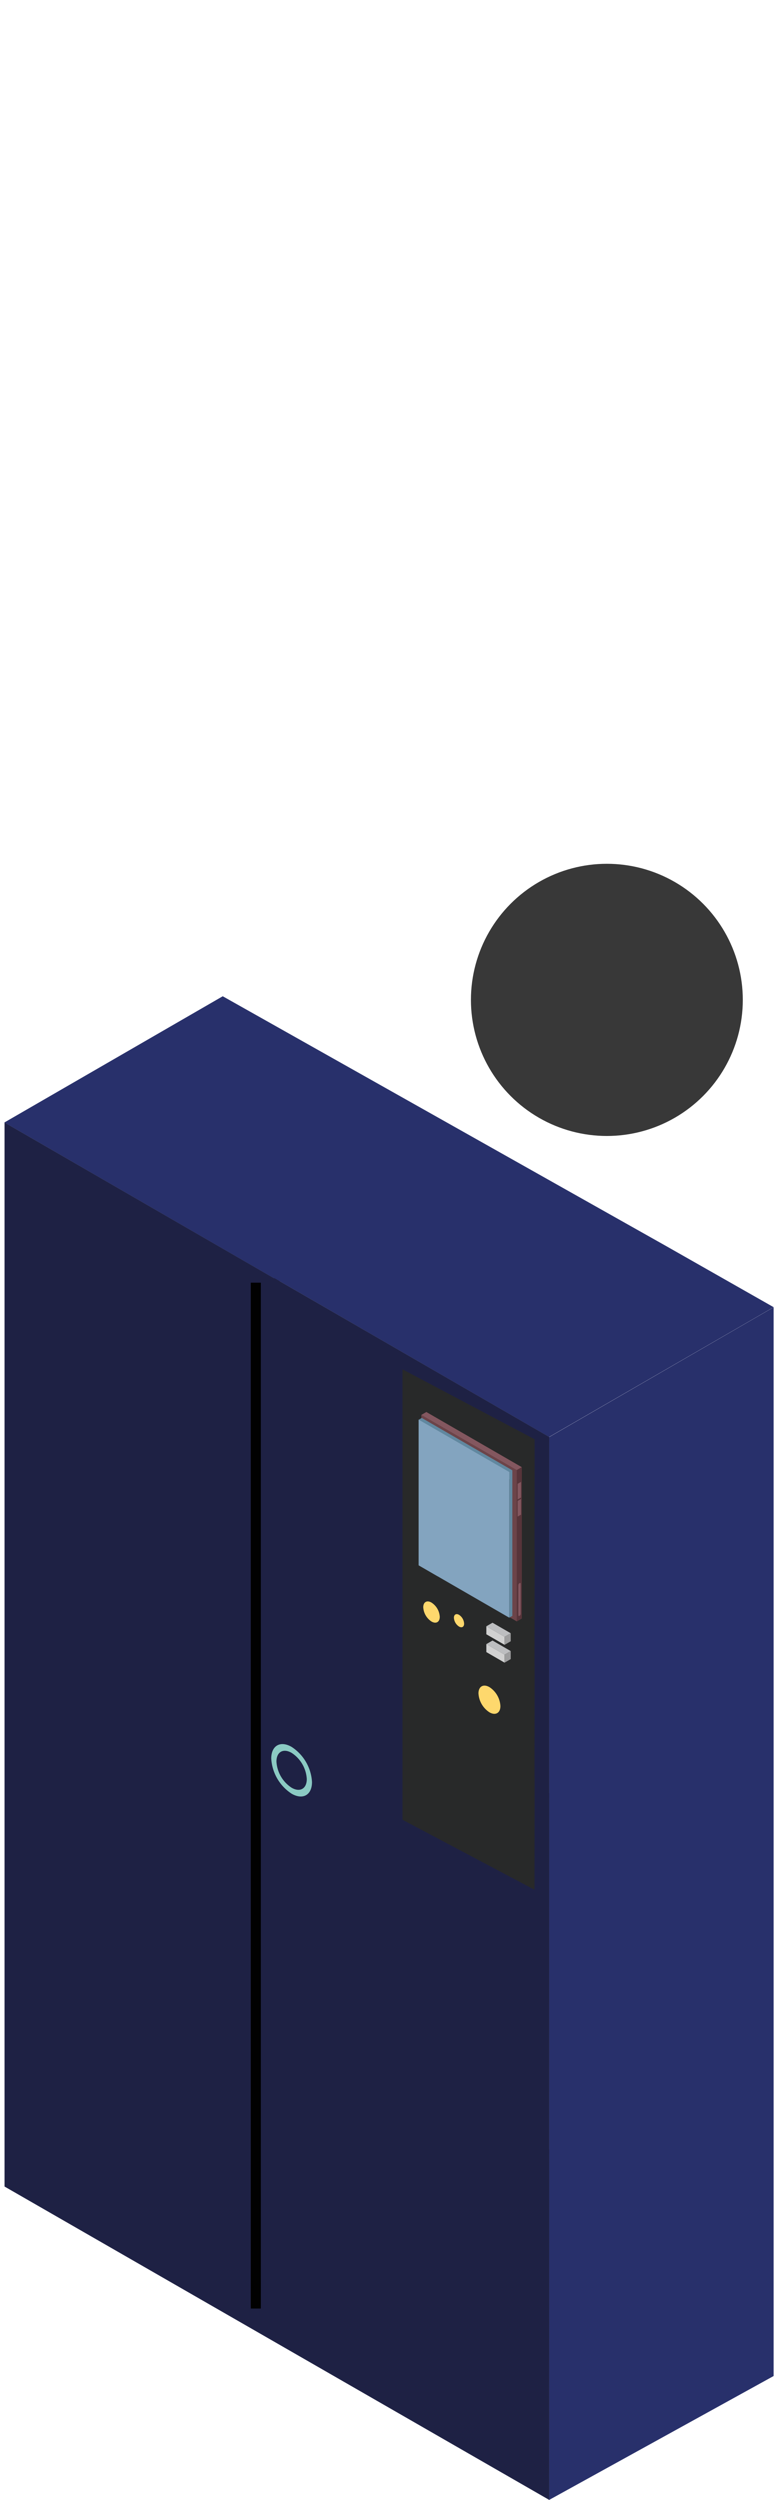 <svg xmlns="http://www.w3.org/2000/svg" viewBox="0 0 186.947 600"><defs><style>.cls-1{isolation:isolate;}.cls-2{fill:#28306b;}.cls-3{fill:#1e2144;}.cls-4{fill:#8bcac3;}.cls-5{fill:#010101;mix-blend-mode:multiply;}.cls-6{fill:#282929;}.cls-7{fill:#6c4449;}.cls-8{fill:#83575f;}.cls-9{fill:#57343a;}.cls-10{fill:#6088a0;}.cls-11,.cls-12{fill:#83a4bf;}.cls-12{mix-blend-mode:overlay;}.cls-13{fill:#fed86d;}.cls-14{fill:#bdbec0;}.cls-15{fill:#d1d1d1;}.cls-16{fill:#9d9d9e;}.cls-17{fill:#383838;}</style></defs><g class="cls-1"><g id="Capa_1" data-name="Capa 1"><polygon class="cls-2" points="53.522 239.111 160.025 299.042 185.893 313.735 131.937 344.889 67.215 307.518 67.137 307.565 1.053 269.407 53.522 239.111"/><polygon class="cls-2" points="131.934 515.885 131.978 515.858 131.934 430.374 131.978 430.357 131.934 344.928 185.893 313.758 185.893 399.215 185.893 399.459 185.893 484.724 185.893 484.907 185.893 570.18 185.893 570.268 131.978 599.997 131.934 515.885"/><polygon class="cls-3" points="65.897 306.824 65.897 306.742 131.978 344.889 131.978 430.342 131.978 430.628 131.978 515.855 131.978 516.078 131.978 599.997 131.961 600 1.09 524.79 1.09 440.591 1.09 440.372 1.09 355.144 1.09 354.86 1.09 269.412 65.897 306.824"/><path class="cls-4" d="M65.179,422.065a10.782,10.782,0,0,0,4.894,8.44c2.705,1.561,4.9.313,4.9-2.789a10.792,10.792,0,0,0-4.9-8.443C67.371,417.71,65.179,418.96,65.179,422.065Zm1.25.72c0-2.311,1.632-3.239,3.644-2.079a8.032,8.032,0,0,1,3.645,6.286c0,2.311-1.63,3.243-3.645,2.081A8.035,8.035,0,0,1,66.429,422.785Z"/><rect class="cls-5" x="60.259" y="307.856" width="2.42" height="246.216"/><polygon class="cls-6" points="128.436 372.44 128.463 345.441 96.717 328.654 96.717 355.654 96.717 362.674 96.717 382.679 96.717 389.676 96.717 416.623 96.717 409.758 96.717 436.762 128.436 453.554 128.463 426.469 128.436 426.464 128.463 399.468 128.436 399.459 128.463 372.446 128.436 372.44"/><polygon class="cls-7" points="125.37 352.139 102.443 338.903 102.443 338.908 101.242 339.599 101.242 375.922 101.254 375.915 124.174 389.151 125.37 388.461 106.94 377.819 125.37 388.461 125.37 352.139"/><polygon class="cls-8" points="102.448 338.903 101.254 339.589 124.179 352.825 125.37 352.139 102.448 338.903"/><polygon class="cls-9" points="125.37 352.134 124.169 352.83 124.169 389.151 125.37 388.461 125.37 352.134"/><polygon class="cls-10" points="122.366 353.313 100.6 340.748 101.344 340.318 123.105 352.883 122.366 353.313"/><polygon class="cls-11" points="122.361 388.26 100.6 375.693 100.6 340.748 122.361 353.308 122.361 388.26"/><polygon class="cls-10" points="122.361 388.26 122.361 353.313 123.11 352.878 123.11 387.827 122.361 388.26"/><polygon class="cls-8" points="125.194 359.426 124.381 359.894 124.381 356.136 125.194 355.668 125.194 359.426"/><polygon class="cls-8" points="125.194 363.53 124.381 363.992 124.381 360.234 125.194 359.767 125.194 363.53"/><path class="cls-8" d="M125.119,387.322a.6.6,0,0,1-.281.49h0c-.154.095-.281.021-.281-.159v-7.2a.626.626,0,0,1,.281-.489h0c.16-.09.281-.015.281.159Z"/><polygon class="cls-12" points="114.579 368.511 114.579 352.559 108.472 349.03 108.472 349.03 103.428 346.111 103.428 365.954 103.428 365.954 103.428 365.964 114.579 372.408 114.579 372.398 114.579 368.511 114.579 368.511"/><path class="cls-12" d="M120.011,378.951V354.059l-9.535-5.509a.017.017,0,0,0,.01,0L102.609,344V374.97h0v.01l17.4,10.047v-6.076Z"/><polygon class="cls-12" points="103.182 372.243 109.737 354.398 122.222 354.616 122.382 355.106 122.382 353.308 100.62 340.748 100.62 375.693 105.181 378.329 103.182 372.243"/><path class="cls-13" d="M101.705,385.76a4.377,4.377,0,0,0,1.982,3.423h0c1.1.634,1.984.129,1.984-1.137h0a4.341,4.341,0,0,0-1.989-3.412h0c-1.09-.639-1.977-.129-1.977,1.126Z"/><path class="cls-13" d="M109.071,388.28a2.7,2.7,0,0,0,1.234,2.111h0c.671.388,1.223.08,1.218-.7h0a2.689,2.689,0,0,0-1.224-2.115h0c-.674-.389-1.228-.075-1.228.7Z"/><path class="cls-13" d="M114.972,406.422a5.81,5.81,0,0,0,2.637,4.55h0c1.457.84,2.636.165,2.636-1.5h0a5.8,5.8,0,0,0-2.636-4.546h0c-1.455-.841-2.637-.17-2.637,1.5Z"/><polygon class="cls-14" points="121.245 392.851 122.727 391.995 118.348 389.471 116.865 390.321 121.245 392.851"/><polygon class="cls-15" points="121.245 394.776 121.245 392.851 116.865 390.321 116.865 392.244 121.245 394.776"/><polygon class="cls-16" points="121.245 394.776 122.727 393.92 122.727 391.995 121.245 392.851 121.245 394.776"/><polygon class="cls-14" points="121.245 397.131 122.727 396.275 118.348 393.744 116.865 394.6 121.245 397.131"/><polygon class="cls-15" points="121.245 399.056 121.245 397.131 116.865 394.6 116.865 396.519 121.245 399.056"/><polygon class="cls-16" points="121.245 399.056 122.727 398.198 122.727 396.275 121.245 397.131 121.245 399.056"/></g><g id="arrow_event_critycal"><circle id="Encendido2" class="cls-17" cx="145.825" cy="239.982" r="32.665"/></g></g></svg>